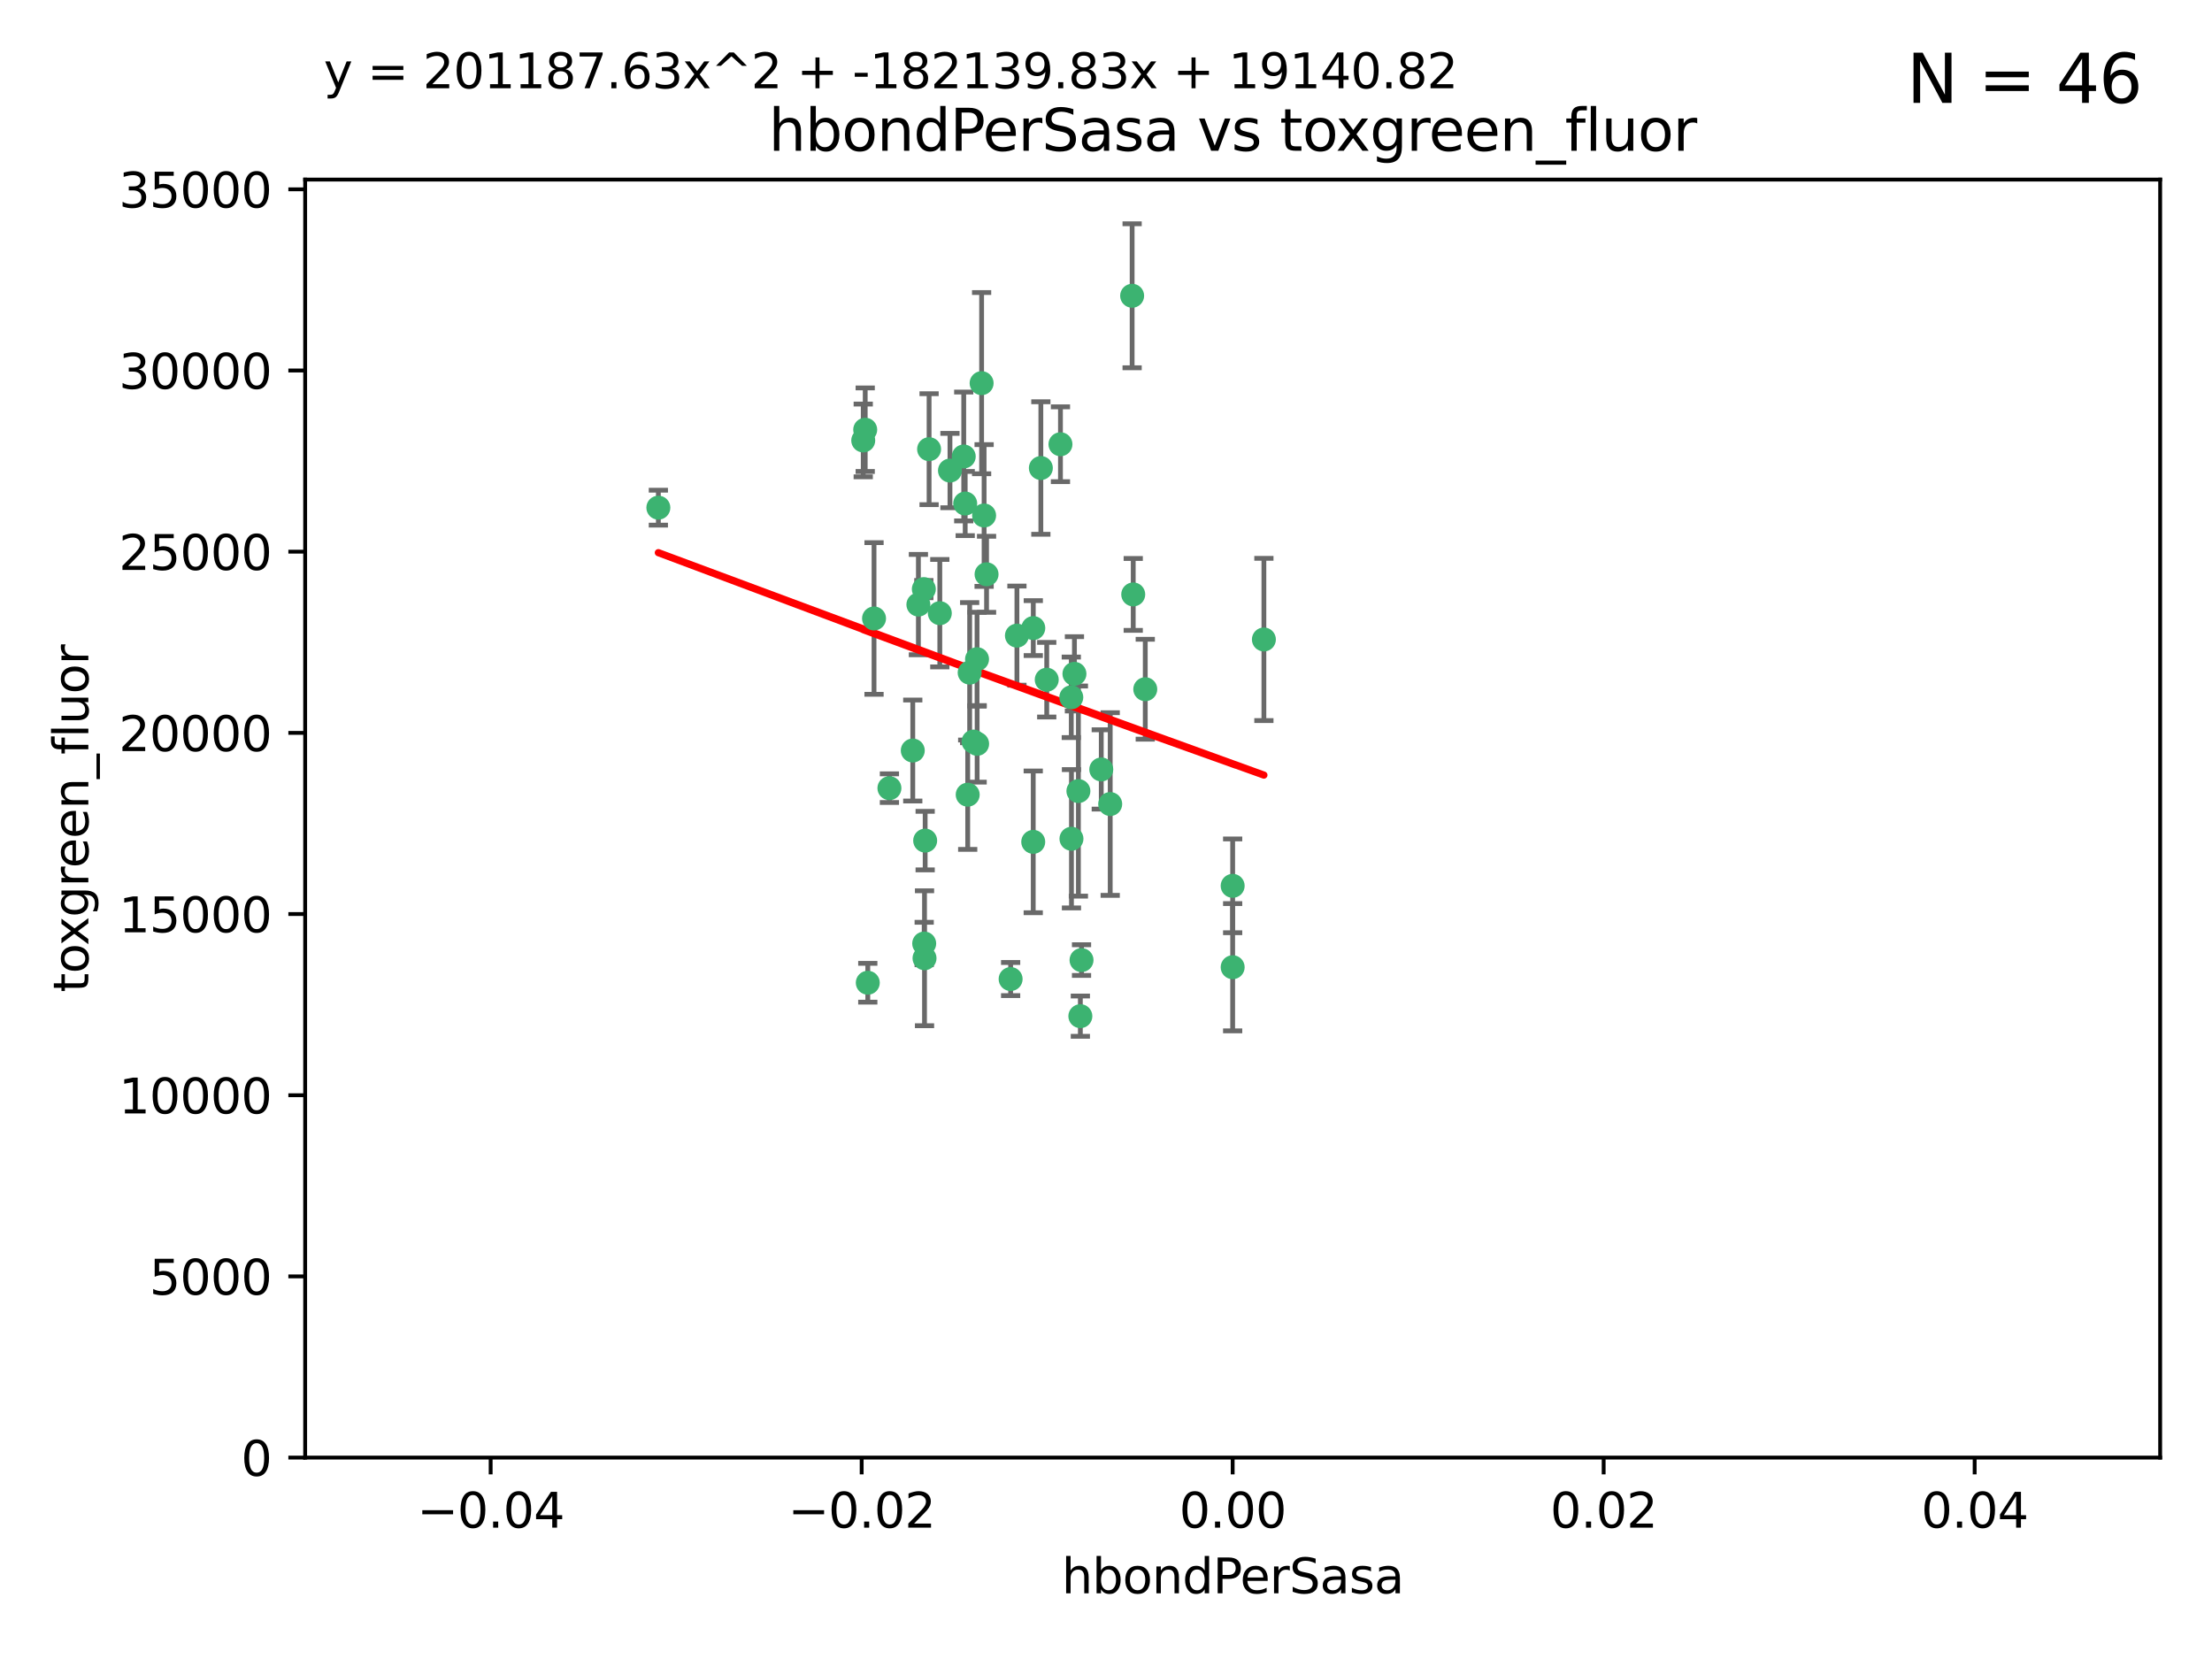 <?xml version="1.0" encoding="utf-8" standalone="no"?>
<!DOCTYPE svg PUBLIC "-//W3C//DTD SVG 1.1//EN"
  "http://www.w3.org/Graphics/SVG/1.1/DTD/svg11.dtd">
<svg xmlns:xlink="http://www.w3.org/1999/xlink" width="460.8pt" height="345.6pt" viewBox="0 0 460.8 345.6" xmlns="http://www.w3.org/2000/svg" version="1.1">
 <defs>
  <style type="text/css">*{stroke-linejoin: round; stroke-linecap: butt}</style>
 </defs>
 <g id="figure_1">
  <g id="patch_1">
   <path d="M 0 345.6 
L 460.8 345.6 
L 460.8 0 
L 0 0 
z
" style="fill: #ffffff"/>
  </g>
  <g id="axes_1">
   <g id="patch_2">
    <path d="M 63.571 303.64 
L 450 303.64 
L 450 37.411 
L 63.571 37.411 
z
" style="fill: #ffffff"/>
   </g>
   <g id="PathCollection_1">
    <defs>
     <path id="ma14e244787" d="M 0 1.118 
C 0.297 1.118 0.581 1 0.791 0.791 
C 1 0.581 1.118 0.297 1.118 0 
C 1.118 -0.297 1 -0.581 0.791 -0.791 
C 0.581 -1 0.297 -1.118 0 -1.118 
C -0.297 -1.118 -0.581 -1 -0.791 -0.791 
C -1 -0.581 -1.118 -0.297 -1.118 0 
C -1.118 0.297 -1 0.581 -0.791 0.791 
C -0.581 1 -0.297 1.118 0 1.118 
z
" style="stroke: #3cb371"/>
    </defs>
    <g clip-path="url(#pc345c5f8af)">
     <use xlink:href="#ma14e244787" x="197.895" y="98.026" style="fill: #3cb371; stroke: #3cb371"/>
     <use xlink:href="#ma14e244787" x="200.763" y="95.094" style="fill: #3cb371; stroke: #3cb371"/>
     <use xlink:href="#ma14e244787" x="180.24" y="89.516" style="fill: #3cb371; stroke: #3cb371"/>
     <use xlink:href="#ma14e244787" x="182.078" y="128.839" style="fill: #3cb371; stroke: #3cb371"/>
     <use xlink:href="#ma14e244787" x="203.536" y="137.321" style="fill: #3cb371; stroke: #3cb371"/>
     <use xlink:href="#ma14e244787" x="179.827" y="91.754" style="fill: #3cb371; stroke: #3cb371"/>
     <use xlink:href="#ma14e244787" x="191.319" y="125.947" style="fill: #3cb371; stroke: #3cb371"/>
     <use xlink:href="#ma14e244787" x="202.808" y="154.483" style="fill: #3cb371; stroke: #3cb371"/>
     <use xlink:href="#ma14e244787" x="205.007" y="107.386" style="fill: #3cb371; stroke: #3cb371"/>
     <use xlink:href="#ma14e244787" x="205.518" y="119.635" style="fill: #3cb371; stroke: #3cb371"/>
     <use xlink:href="#ma14e244787" x="204.488" y="79.819" style="fill: #3cb371; stroke: #3cb371"/>
     <use xlink:href="#ma14e244787" x="192.451" y="122.72" style="fill: #3cb371; stroke: #3cb371"/>
     <use xlink:href="#ma14e244787" x="210.532" y="203.953" style="fill: #3cb371; stroke: #3cb371"/>
     <use xlink:href="#ma14e244787" x="203.554" y="154.954" style="fill: #3cb371; stroke: #3cb371"/>
     <use xlink:href="#ma14e244787" x="201.069" y="104.896" style="fill: #3cb371; stroke: #3cb371"/>
     <use xlink:href="#ma14e244787" x="190.148" y="156.348" style="fill: #3cb371; stroke: #3cb371"/>
     <use xlink:href="#ma14e244787" x="137.148" y="105.756" style="fill: #3cb371; stroke: #3cb371"/>
     <use xlink:href="#ma14e244787" x="216.829" y="97.498" style="fill: #3cb371; stroke: #3cb371"/>
     <use xlink:href="#ma14e244787" x="220.913" y="92.545" style="fill: #3cb371; stroke: #3cb371"/>
     <use xlink:href="#ma14e244787" x="201.591" y="165.548" style="fill: #3cb371; stroke: #3cb371"/>
     <use xlink:href="#ma14e244787" x="225.058" y="211.686" style="fill: #3cb371; stroke: #3cb371"/>
     <use xlink:href="#ma14e244787" x="225.302" y="200.005" style="fill: #3cb371; stroke: #3cb371"/>
     <use xlink:href="#ma14e244787" x="215.253" y="130.84" style="fill: #3cb371; stroke: #3cb371"/>
     <use xlink:href="#ma14e244787" x="192.595" y="199.62" style="fill: #3cb371; stroke: #3cb371"/>
     <use xlink:href="#ma14e244787" x="215.242" y="175.376" style="fill: #3cb371; stroke: #3cb371"/>
     <use xlink:href="#ma14e244787" x="223.825" y="140.37" style="fill: #3cb371; stroke: #3cb371"/>
     <use xlink:href="#ma14e244787" x="193.547" y="93.572" style="fill: #3cb371; stroke: #3cb371"/>
     <use xlink:href="#ma14e244787" x="195.78" y="127.738" style="fill: #3cb371; stroke: #3cb371"/>
     <use xlink:href="#ma14e244787" x="223.169" y="145.262" style="fill: #3cb371; stroke: #3cb371"/>
     <use xlink:href="#ma14e244787" x="201.999" y="140.122" style="fill: #3cb371; stroke: #3cb371"/>
     <use xlink:href="#ma14e244787" x="235.844" y="61.614" style="fill: #3cb371; stroke: #3cb371"/>
     <use xlink:href="#ma14e244787" x="211.844" y="132.411" style="fill: #3cb371; stroke: #3cb371"/>
     <use xlink:href="#ma14e244787" x="180.776" y="204.723" style="fill: #3cb371; stroke: #3cb371"/>
     <use xlink:href="#ma14e244787" x="185.282" y="164.19" style="fill: #3cb371; stroke: #3cb371"/>
     <use xlink:href="#ma14e244787" x="263.292" y="133.213" style="fill: #3cb371; stroke: #3cb371"/>
     <use xlink:href="#ma14e244787" x="229.414" y="160.289" style="fill: #3cb371; stroke: #3cb371"/>
     <use xlink:href="#ma14e244787" x="192.527" y="196.552" style="fill: #3cb371; stroke: #3cb371"/>
     <use xlink:href="#ma14e244787" x="223.205" y="174.728" style="fill: #3cb371; stroke: #3cb371"/>
     <use xlink:href="#ma14e244787" x="218.054" y="141.593" style="fill: #3cb371; stroke: #3cb371"/>
     <use xlink:href="#ma14e244787" x="192.729" y="175.112" style="fill: #3cb371; stroke: #3cb371"/>
     <use xlink:href="#ma14e244787" x="224.65" y="164.794" style="fill: #3cb371; stroke: #3cb371"/>
     <use xlink:href="#ma14e244787" x="238.58" y="143.576" style="fill: #3cb371; stroke: #3cb371"/>
     <use xlink:href="#ma14e244787" x="231.277" y="167.495" style="fill: #3cb371; stroke: #3cb371"/>
     <use xlink:href="#ma14e244787" x="236.073" y="123.828" style="fill: #3cb371; stroke: #3cb371"/>
     <use xlink:href="#ma14e244787" x="256.786" y="201.488" style="fill: #3cb371; stroke: #3cb371"/>
     <use xlink:href="#ma14e244787" x="256.786" y="184.534" style="fill: #3cb371; stroke: #3cb371"/>
    </g>
   </g>
   <g id="matplotlib.axis_1">
    <g id="xtick_1">
     <g id="line2d_1">
      <defs>
       <path id="md5b2ee5060" d="M 0 0 
L 0 3.5 
" style="stroke: #000000; stroke-width: 0.8"/>
      </defs>
      <g>
       <use xlink:href="#md5b2ee5060" x="102.214" y="303.64" style="stroke: #000000; stroke-width: 0.8"/>
      </g>
     </g>
     <g id="text_1">
      <!-- −0.04 -->
      <g transform="translate(86.891 318.238)scale(0.1 -0.1)">
       <defs>
        <path id="DejaVuSans-2212" d="M 678 2272 
L 4684 2272 
L 4684 1741 
L 678 1741 
L 678 2272 
z
" transform="scale(0.016)"/>
        <path id="DejaVuSans-30" d="M 2034 4250 
Q 1547 4250 1301 3770 
Q 1056 3291 1056 2328 
Q 1056 1369 1301 889 
Q 1547 409 2034 409 
Q 2525 409 2770 889 
Q 3016 1369 3016 2328 
Q 3016 3291 2770 3770 
Q 2525 4250 2034 4250 
z
M 2034 4750 
Q 2819 4750 3233 4129 
Q 3647 3509 3647 2328 
Q 3647 1150 3233 529 
Q 2819 -91 2034 -91 
Q 1250 -91 836 529 
Q 422 1150 422 2328 
Q 422 3509 836 4129 
Q 1250 4750 2034 4750 
z
" transform="scale(0.016)"/>
        <path id="DejaVuSans-2e" d="M 684 794 
L 1344 794 
L 1344 0 
L 684 0 
L 684 794 
z
" transform="scale(0.016)"/>
        <path id="DejaVuSans-34" d="M 2419 4116 
L 825 1625 
L 2419 1625 
L 2419 4116 
z
M 2253 4666 
L 3047 4666 
L 3047 1625 
L 3713 1625 
L 3713 1100 
L 3047 1100 
L 3047 0 
L 2419 0 
L 2419 1100 
L 313 1100 
L 313 1709 
L 2253 4666 
z
" transform="scale(0.016)"/>
       </defs>
       <use xlink:href="#DejaVuSans-2212"/>
       <use xlink:href="#DejaVuSans-30" x="83.789"/>
       <use xlink:href="#DejaVuSans-2e" x="147.412"/>
       <use xlink:href="#DejaVuSans-30" x="179.199"/>
       <use xlink:href="#DejaVuSans-34" x="242.822"/>
      </g>
     </g>
    </g>
    <g id="xtick_2">
     <g id="line2d_2">
      <g>
       <use xlink:href="#md5b2ee5060" x="179.5" y="303.64" style="stroke: #000000; stroke-width: 0.8"/>
      </g>
     </g>
     <g id="text_2">
      <!-- −0.02 -->
      <g transform="translate(164.177 318.238)scale(0.1 -0.1)">
       <defs>
        <path id="DejaVuSans-32" d="M 1228 531 
L 3431 531 
L 3431 0 
L 469 0 
L 469 531 
Q 828 903 1448 1529 
Q 2069 2156 2228 2338 
Q 2531 2678 2651 2914 
Q 2772 3150 2772 3378 
Q 2772 3750 2511 3984 
Q 2250 4219 1831 4219 
Q 1534 4219 1204 4116 
Q 875 4013 500 3803 
L 500 4441 
Q 881 4594 1212 4672 
Q 1544 4750 1819 4750 
Q 2544 4750 2975 4387 
Q 3406 4025 3406 3419 
Q 3406 3131 3298 2873 
Q 3191 2616 2906 2266 
Q 2828 2175 2409 1742 
Q 1991 1309 1228 531 
z
" transform="scale(0.016)"/>
       </defs>
       <use xlink:href="#DejaVuSans-2212"/>
       <use xlink:href="#DejaVuSans-30" x="83.789"/>
       <use xlink:href="#DejaVuSans-2e" x="147.412"/>
       <use xlink:href="#DejaVuSans-30" x="179.199"/>
       <use xlink:href="#DejaVuSans-32" x="242.822"/>
      </g>
     </g>
    </g>
    <g id="xtick_3">
     <g id="line2d_3">
      <g>
       <use xlink:href="#md5b2ee5060" x="256.786" y="303.64" style="stroke: #000000; stroke-width: 0.8"/>
      </g>
     </g>
     <g id="text_3">
      <!-- 0.00 -->
      <g transform="translate(245.653 318.238)scale(0.1 -0.1)">
       <use xlink:href="#DejaVuSans-30"/>
       <use xlink:href="#DejaVuSans-2e" x="63.623"/>
       <use xlink:href="#DejaVuSans-30" x="95.41"/>
       <use xlink:href="#DejaVuSans-30" x="159.033"/>
      </g>
     </g>
    </g>
    <g id="xtick_4">
     <g id="line2d_4">
      <g>
       <use xlink:href="#md5b2ee5060" x="334.071" y="303.64" style="stroke: #000000; stroke-width: 0.8"/>
      </g>
     </g>
     <g id="text_4">
      <!-- 0.02 -->
      <g transform="translate(322.939 318.238)scale(0.1 -0.1)">
       <use xlink:href="#DejaVuSans-30"/>
       <use xlink:href="#DejaVuSans-2e" x="63.623"/>
       <use xlink:href="#DejaVuSans-30" x="95.41"/>
       <use xlink:href="#DejaVuSans-32" x="159.033"/>
      </g>
     </g>
    </g>
    <g id="xtick_5">
     <g id="line2d_5">
      <g>
       <use xlink:href="#md5b2ee5060" x="411.357" y="303.64" style="stroke: #000000; stroke-width: 0.8"/>
      </g>
     </g>
     <g id="text_5">
      <!-- 0.04 -->
      <g transform="translate(400.224 318.238)scale(0.1 -0.1)">
       <use xlink:href="#DejaVuSans-30"/>
       <use xlink:href="#DejaVuSans-2e" x="63.623"/>
       <use xlink:href="#DejaVuSans-30" x="95.41"/>
       <use xlink:href="#DejaVuSans-34" x="159.033"/>
      </g>
     </g>
    </g>
    <g id="text_6">
     <!-- hbondPerSasa -->
     <g transform="translate(221.168 331.917)scale(0.1 -0.1)">
      <defs>
       <path id="DejaVuSans-68" d="M 3513 2113 
L 3513 0 
L 2938 0 
L 2938 2094 
Q 2938 2591 2744 2837 
Q 2550 3084 2163 3084 
Q 1697 3084 1428 2787 
Q 1159 2491 1159 1978 
L 1159 0 
L 581 0 
L 581 4863 
L 1159 4863 
L 1159 2956 
Q 1366 3272 1645 3428 
Q 1925 3584 2291 3584 
Q 2894 3584 3203 3211 
Q 3513 2838 3513 2113 
z
" transform="scale(0.016)"/>
       <path id="DejaVuSans-62" d="M 3116 1747 
Q 3116 2381 2855 2742 
Q 2594 3103 2138 3103 
Q 1681 3103 1420 2742 
Q 1159 2381 1159 1747 
Q 1159 1113 1420 752 
Q 1681 391 2138 391 
Q 2594 391 2855 752 
Q 3116 1113 3116 1747 
z
M 1159 2969 
Q 1341 3281 1617 3432 
Q 1894 3584 2278 3584 
Q 2916 3584 3314 3078 
Q 3713 2572 3713 1747 
Q 3713 922 3314 415 
Q 2916 -91 2278 -91 
Q 1894 -91 1617 61 
Q 1341 213 1159 525 
L 1159 0 
L 581 0 
L 581 4863 
L 1159 4863 
L 1159 2969 
z
" transform="scale(0.016)"/>
       <path id="DejaVuSans-6f" d="M 1959 3097 
Q 1497 3097 1228 2736 
Q 959 2375 959 1747 
Q 959 1119 1226 758 
Q 1494 397 1959 397 
Q 2419 397 2687 759 
Q 2956 1122 2956 1747 
Q 2956 2369 2687 2733 
Q 2419 3097 1959 3097 
z
M 1959 3584 
Q 2709 3584 3137 3096 
Q 3566 2609 3566 1747 
Q 3566 888 3137 398 
Q 2709 -91 1959 -91 
Q 1206 -91 779 398 
Q 353 888 353 1747 
Q 353 2609 779 3096 
Q 1206 3584 1959 3584 
z
" transform="scale(0.016)"/>
       <path id="DejaVuSans-6e" d="M 3513 2113 
L 3513 0 
L 2938 0 
L 2938 2094 
Q 2938 2591 2744 2837 
Q 2550 3084 2163 3084 
Q 1697 3084 1428 2787 
Q 1159 2491 1159 1978 
L 1159 0 
L 581 0 
L 581 3500 
L 1159 3500 
L 1159 2956 
Q 1366 3272 1645 3428 
Q 1925 3584 2291 3584 
Q 2894 3584 3203 3211 
Q 3513 2838 3513 2113 
z
" transform="scale(0.016)"/>
       <path id="DejaVuSans-64" d="M 2906 2969 
L 2906 4863 
L 3481 4863 
L 3481 0 
L 2906 0 
L 2906 525 
Q 2725 213 2448 61 
Q 2172 -91 1784 -91 
Q 1150 -91 751 415 
Q 353 922 353 1747 
Q 353 2572 751 3078 
Q 1150 3584 1784 3584 
Q 2172 3584 2448 3432 
Q 2725 3281 2906 2969 
z
M 947 1747 
Q 947 1113 1208 752 
Q 1469 391 1925 391 
Q 2381 391 2643 752 
Q 2906 1113 2906 1747 
Q 2906 2381 2643 2742 
Q 2381 3103 1925 3103 
Q 1469 3103 1208 2742 
Q 947 2381 947 1747 
z
" transform="scale(0.016)"/>
       <path id="DejaVuSans-50" d="M 1259 4147 
L 1259 2394 
L 2053 2394 
Q 2494 2394 2734 2622 
Q 2975 2850 2975 3272 
Q 2975 3691 2734 3919 
Q 2494 4147 2053 4147 
L 1259 4147 
z
M 628 4666 
L 2053 4666 
Q 2838 4666 3239 4311 
Q 3641 3956 3641 3272 
Q 3641 2581 3239 2228 
Q 2838 1875 2053 1875 
L 1259 1875 
L 1259 0 
L 628 0 
L 628 4666 
z
" transform="scale(0.016)"/>
       <path id="DejaVuSans-65" d="M 3597 1894 
L 3597 1613 
L 953 1613 
Q 991 1019 1311 708 
Q 1631 397 2203 397 
Q 2534 397 2845 478 
Q 3156 559 3463 722 
L 3463 178 
Q 3153 47 2828 -22 
Q 2503 -91 2169 -91 
Q 1331 -91 842 396 
Q 353 884 353 1716 
Q 353 2575 817 3079 
Q 1281 3584 2069 3584 
Q 2775 3584 3186 3129 
Q 3597 2675 3597 1894 
z
M 3022 2063 
Q 3016 2534 2758 2815 
Q 2500 3097 2075 3097 
Q 1594 3097 1305 2825 
Q 1016 2553 972 2059 
L 3022 2063 
z
" transform="scale(0.016)"/>
       <path id="DejaVuSans-72" d="M 2631 2963 
Q 2534 3019 2420 3045 
Q 2306 3072 2169 3072 
Q 1681 3072 1420 2755 
Q 1159 2438 1159 1844 
L 1159 0 
L 581 0 
L 581 3500 
L 1159 3500 
L 1159 2956 
Q 1341 3275 1631 3429 
Q 1922 3584 2338 3584 
Q 2397 3584 2469 3576 
Q 2541 3569 2628 3553 
L 2631 2963 
z
" transform="scale(0.016)"/>
       <path id="DejaVuSans-53" d="M 3425 4513 
L 3425 3897 
Q 3066 4069 2747 4153 
Q 2428 4238 2131 4238 
Q 1616 4238 1336 4038 
Q 1056 3838 1056 3469 
Q 1056 3159 1242 3001 
Q 1428 2844 1947 2747 
L 2328 2669 
Q 3034 2534 3370 2195 
Q 3706 1856 3706 1288 
Q 3706 609 3251 259 
Q 2797 -91 1919 -91 
Q 1588 -91 1214 -16 
Q 841 59 441 206 
L 441 856 
Q 825 641 1194 531 
Q 1563 422 1919 422 
Q 2459 422 2753 634 
Q 3047 847 3047 1241 
Q 3047 1584 2836 1778 
Q 2625 1972 2144 2069 
L 1759 2144 
Q 1053 2284 737 2584 
Q 422 2884 422 3419 
Q 422 4038 858 4394 
Q 1294 4750 2059 4750 
Q 2388 4750 2728 4690 
Q 3069 4631 3425 4513 
z
" transform="scale(0.016)"/>
       <path id="DejaVuSans-61" d="M 2194 1759 
Q 1497 1759 1228 1600 
Q 959 1441 959 1056 
Q 959 750 1161 570 
Q 1363 391 1709 391 
Q 2188 391 2477 730 
Q 2766 1069 2766 1631 
L 2766 1759 
L 2194 1759 
z
M 3341 1997 
L 3341 0 
L 2766 0 
L 2766 531 
Q 2569 213 2275 61 
Q 1981 -91 1556 -91 
Q 1019 -91 701 211 
Q 384 513 384 1019 
Q 384 1609 779 1909 
Q 1175 2209 1959 2209 
L 2766 2209 
L 2766 2266 
Q 2766 2663 2505 2880 
Q 2244 3097 1772 3097 
Q 1472 3097 1187 3025 
Q 903 2953 641 2809 
L 641 3341 
Q 956 3463 1253 3523 
Q 1550 3584 1831 3584 
Q 2591 3584 2966 3190 
Q 3341 2797 3341 1997 
z
" transform="scale(0.016)"/>
       <path id="DejaVuSans-73" d="M 2834 3397 
L 2834 2853 
Q 2591 2978 2328 3040 
Q 2066 3103 1784 3103 
Q 1356 3103 1142 2972 
Q 928 2841 928 2578 
Q 928 2378 1081 2264 
Q 1234 2150 1697 2047 
L 1894 2003 
Q 2506 1872 2764 1633 
Q 3022 1394 3022 966 
Q 3022 478 2636 193 
Q 2250 -91 1575 -91 
Q 1294 -91 989 -36 
Q 684 19 347 128 
L 347 722 
Q 666 556 975 473 
Q 1284 391 1588 391 
Q 1994 391 2212 530 
Q 2431 669 2431 922 
Q 2431 1156 2273 1281 
Q 2116 1406 1581 1522 
L 1381 1569 
Q 847 1681 609 1914 
Q 372 2147 372 2553 
Q 372 3047 722 3315 
Q 1072 3584 1716 3584 
Q 2034 3584 2315 3537 
Q 2597 3491 2834 3397 
z
" transform="scale(0.016)"/>
      </defs>
      <use xlink:href="#DejaVuSans-68"/>
      <use xlink:href="#DejaVuSans-62" x="63.379"/>
      <use xlink:href="#DejaVuSans-6f" x="126.855"/>
      <use xlink:href="#DejaVuSans-6e" x="188.037"/>
      <use xlink:href="#DejaVuSans-64" x="251.416"/>
      <use xlink:href="#DejaVuSans-50" x="314.893"/>
      <use xlink:href="#DejaVuSans-65" x="371.57"/>
      <use xlink:href="#DejaVuSans-72" x="433.094"/>
      <use xlink:href="#DejaVuSans-53" x="474.207"/>
      <use xlink:href="#DejaVuSans-61" x="537.684"/>
      <use xlink:href="#DejaVuSans-73" x="598.963"/>
      <use xlink:href="#DejaVuSans-61" x="651.062"/>
     </g>
    </g>
   </g>
   <g id="matplotlib.axis_2">
    <g id="ytick_1">
     <g id="line2d_6">
      <defs>
       <path id="mfa6dd3cc31" d="M 0 0 
L -3.5 0 
" style="stroke: #000000; stroke-width: 0.8"/>
      </defs>
      <g>
       <use xlink:href="#mfa6dd3cc31" x="63.571" y="303.64" style="stroke: #000000; stroke-width: 0.8"/>
      </g>
     </g>
     <g id="text_7">
      <!-- 0 -->
      <g transform="translate(50.209 307.439)scale(0.1 -0.1)">
       <use xlink:href="#DejaVuSans-30"/>
      </g>
     </g>
    </g>
    <g id="ytick_2">
     <g id="line2d_7">
      <g>
       <use xlink:href="#mfa6dd3cc31" x="63.571" y="265.897" style="stroke: #000000; stroke-width: 0.8"/>
      </g>
     </g>
     <g id="text_8">
      <!-- 5000 -->
      <g transform="translate(31.121 269.696)scale(0.1 -0.1)">
       <defs>
        <path id="DejaVuSans-35" d="M 691 4666 
L 3169 4666 
L 3169 4134 
L 1269 4134 
L 1269 2991 
Q 1406 3038 1543 3061 
Q 1681 3084 1819 3084 
Q 2600 3084 3056 2656 
Q 3513 2228 3513 1497 
Q 3513 744 3044 326 
Q 2575 -91 1722 -91 
Q 1428 -91 1123 -41 
Q 819 9 494 109 
L 494 744 
Q 775 591 1075 516 
Q 1375 441 1709 441 
Q 2250 441 2565 725 
Q 2881 1009 2881 1497 
Q 2881 1984 2565 2268 
Q 2250 2553 1709 2553 
Q 1456 2553 1204 2497 
Q 953 2441 691 2322 
L 691 4666 
z
" transform="scale(0.016)"/>
       </defs>
       <use xlink:href="#DejaVuSans-35"/>
       <use xlink:href="#DejaVuSans-30" x="63.623"/>
       <use xlink:href="#DejaVuSans-30" x="127.246"/>
       <use xlink:href="#DejaVuSans-30" x="190.869"/>
      </g>
     </g>
    </g>
    <g id="ytick_3">
     <g id="line2d_8">
      <g>
       <use xlink:href="#mfa6dd3cc31" x="63.571" y="228.154" style="stroke: #000000; stroke-width: 0.8"/>
      </g>
     </g>
     <g id="text_9">
      <!-- 10000 -->
      <g transform="translate(24.759 231.953)scale(0.1 -0.1)">
       <defs>
        <path id="DejaVuSans-31" d="M 794 531 
L 1825 531 
L 1825 4091 
L 703 3866 
L 703 4441 
L 1819 4666 
L 2450 4666 
L 2450 531 
L 3481 531 
L 3481 0 
L 794 0 
L 794 531 
z
" transform="scale(0.016)"/>
       </defs>
       <use xlink:href="#DejaVuSans-31"/>
       <use xlink:href="#DejaVuSans-30" x="63.623"/>
       <use xlink:href="#DejaVuSans-30" x="127.246"/>
       <use xlink:href="#DejaVuSans-30" x="190.869"/>
       <use xlink:href="#DejaVuSans-30" x="254.492"/>
      </g>
     </g>
    </g>
    <g id="ytick_4">
     <g id="line2d_9">
      <g>
       <use xlink:href="#mfa6dd3cc31" x="63.571" y="190.411" style="stroke: #000000; stroke-width: 0.8"/>
      </g>
     </g>
     <g id="text_10">
      <!-- 15000 -->
      <g transform="translate(24.759 194.21)scale(0.1 -0.1)">
       <use xlink:href="#DejaVuSans-31"/>
       <use xlink:href="#DejaVuSans-35" x="63.623"/>
       <use xlink:href="#DejaVuSans-30" x="127.246"/>
       <use xlink:href="#DejaVuSans-30" x="190.869"/>
       <use xlink:href="#DejaVuSans-30" x="254.492"/>
      </g>
     </g>
    </g>
    <g id="ytick_5">
     <g id="line2d_10">
      <g>
       <use xlink:href="#mfa6dd3cc31" x="63.571" y="152.668" style="stroke: #000000; stroke-width: 0.8"/>
      </g>
     </g>
     <g id="text_11">
      <!-- 20000 -->
      <g transform="translate(24.759 156.467)scale(0.1 -0.1)">
       <use xlink:href="#DejaVuSans-32"/>
       <use xlink:href="#DejaVuSans-30" x="63.623"/>
       <use xlink:href="#DejaVuSans-30" x="127.246"/>
       <use xlink:href="#DejaVuSans-30" x="190.869"/>
       <use xlink:href="#DejaVuSans-30" x="254.492"/>
      </g>
     </g>
    </g>
    <g id="ytick_6">
     <g id="line2d_11">
      <g>
       <use xlink:href="#mfa6dd3cc31" x="63.571" y="114.925" style="stroke: #000000; stroke-width: 0.8"/>
      </g>
     </g>
     <g id="text_12">
      <!-- 25000 -->
      <g transform="translate(24.759 118.724)scale(0.1 -0.1)">
       <use xlink:href="#DejaVuSans-32"/>
       <use xlink:href="#DejaVuSans-35" x="63.623"/>
       <use xlink:href="#DejaVuSans-30" x="127.246"/>
       <use xlink:href="#DejaVuSans-30" x="190.869"/>
       <use xlink:href="#DejaVuSans-30" x="254.492"/>
      </g>
     </g>
    </g>
    <g id="ytick_7">
     <g id="line2d_12">
      <g>
       <use xlink:href="#mfa6dd3cc31" x="63.571" y="77.181" style="stroke: #000000; stroke-width: 0.8"/>
      </g>
     </g>
     <g id="text_13">
      <!-- 30000 -->
      <g transform="translate(24.759 80.981)scale(0.1 -0.1)">
       <defs>
        <path id="DejaVuSans-33" d="M 2597 2516 
Q 3050 2419 3304 2112 
Q 3559 1806 3559 1356 
Q 3559 666 3084 287 
Q 2609 -91 1734 -91 
Q 1441 -91 1130 -33 
Q 819 25 488 141 
L 488 750 
Q 750 597 1062 519 
Q 1375 441 1716 441 
Q 2309 441 2620 675 
Q 2931 909 2931 1356 
Q 2931 1769 2642 2001 
Q 2353 2234 1838 2234 
L 1294 2234 
L 1294 2753 
L 1863 2753 
Q 2328 2753 2575 2939 
Q 2822 3125 2822 3475 
Q 2822 3834 2567 4026 
Q 2313 4219 1838 4219 
Q 1578 4219 1281 4162 
Q 984 4106 628 3988 
L 628 4550 
Q 988 4650 1302 4700 
Q 1616 4750 1894 4750 
Q 2613 4750 3031 4423 
Q 3450 4097 3450 3541 
Q 3450 3153 3228 2886 
Q 3006 2619 2597 2516 
z
" transform="scale(0.016)"/>
       </defs>
       <use xlink:href="#DejaVuSans-33"/>
       <use xlink:href="#DejaVuSans-30" x="63.623"/>
       <use xlink:href="#DejaVuSans-30" x="127.246"/>
       <use xlink:href="#DejaVuSans-30" x="190.869"/>
       <use xlink:href="#DejaVuSans-30" x="254.492"/>
      </g>
     </g>
    </g>
    <g id="ytick_8">
     <g id="line2d_13">
      <g>
       <use xlink:href="#mfa6dd3cc31" x="63.571" y="39.438" style="stroke: #000000; stroke-width: 0.8"/>
      </g>
     </g>
     <g id="text_14">
      <!-- 35000 -->
      <g transform="translate(24.759 43.238)scale(0.1 -0.1)">
       <use xlink:href="#DejaVuSans-33"/>
       <use xlink:href="#DejaVuSans-35" x="63.623"/>
       <use xlink:href="#DejaVuSans-30" x="127.246"/>
       <use xlink:href="#DejaVuSans-30" x="190.869"/>
       <use xlink:href="#DejaVuSans-30" x="254.492"/>
      </g>
     </g>
    </g>
    <g id="text_15">
     <!-- toxgreen_fluor -->
     <g transform="translate(18.401 206.72)rotate(-90)scale(0.1 -0.1)">
      <defs>
       <path id="DejaVuSans-74" d="M 1172 4494 
L 1172 3500 
L 2356 3500 
L 2356 3053 
L 1172 3053 
L 1172 1153 
Q 1172 725 1289 603 
Q 1406 481 1766 481 
L 2356 481 
L 2356 0 
L 1766 0 
Q 1100 0 847 248 
Q 594 497 594 1153 
L 594 3053 
L 172 3053 
L 172 3500 
L 594 3500 
L 594 4494 
L 1172 4494 
z
" transform="scale(0.016)"/>
       <path id="DejaVuSans-78" d="M 3513 3500 
L 2247 1797 
L 3578 0 
L 2900 0 
L 1881 1375 
L 863 0 
L 184 0 
L 1544 1831 
L 300 3500 
L 978 3500 
L 1906 2253 
L 2834 3500 
L 3513 3500 
z
" transform="scale(0.016)"/>
       <path id="DejaVuSans-67" d="M 2906 1791 
Q 2906 2416 2648 2759 
Q 2391 3103 1925 3103 
Q 1463 3103 1205 2759 
Q 947 2416 947 1791 
Q 947 1169 1205 825 
Q 1463 481 1925 481 
Q 2391 481 2648 825 
Q 2906 1169 2906 1791 
z
M 3481 434 
Q 3481 -459 3084 -895 
Q 2688 -1331 1869 -1331 
Q 1566 -1331 1297 -1286 
Q 1028 -1241 775 -1147 
L 775 -588 
Q 1028 -725 1275 -790 
Q 1522 -856 1778 -856 
Q 2344 -856 2625 -561 
Q 2906 -266 2906 331 
L 2906 616 
Q 2728 306 2450 153 
Q 2172 0 1784 0 
Q 1141 0 747 490 
Q 353 981 353 1791 
Q 353 2603 747 3093 
Q 1141 3584 1784 3584 
Q 2172 3584 2450 3431 
Q 2728 3278 2906 2969 
L 2906 3500 
L 3481 3500 
L 3481 434 
z
" transform="scale(0.016)"/>
       <path id="DejaVuSans-5f" d="M 3263 -1063 
L 3263 -1509 
L -63 -1509 
L -63 -1063 
L 3263 -1063 
z
" transform="scale(0.016)"/>
       <path id="DejaVuSans-66" d="M 2375 4863 
L 2375 4384 
L 1825 4384 
Q 1516 4384 1395 4259 
Q 1275 4134 1275 3809 
L 1275 3500 
L 2222 3500 
L 2222 3053 
L 1275 3053 
L 1275 0 
L 697 0 
L 697 3053 
L 147 3053 
L 147 3500 
L 697 3500 
L 697 3744 
Q 697 4328 969 4595 
Q 1241 4863 1831 4863 
L 2375 4863 
z
" transform="scale(0.016)"/>
       <path id="DejaVuSans-6c" d="M 603 4863 
L 1178 4863 
L 1178 0 
L 603 0 
L 603 4863 
z
" transform="scale(0.016)"/>
       <path id="DejaVuSans-75" d="M 544 1381 
L 544 3500 
L 1119 3500 
L 1119 1403 
Q 1119 906 1312 657 
Q 1506 409 1894 409 
Q 2359 409 2629 706 
Q 2900 1003 2900 1516 
L 2900 3500 
L 3475 3500 
L 3475 0 
L 2900 0 
L 2900 538 
Q 2691 219 2414 64 
Q 2138 -91 1772 -91 
Q 1169 -91 856 284 
Q 544 659 544 1381 
z
M 1991 3584 
L 1991 3584 
z
" transform="scale(0.016)"/>
      </defs>
      <use xlink:href="#DejaVuSans-74"/>
      <use xlink:href="#DejaVuSans-6f" x="39.209"/>
      <use xlink:href="#DejaVuSans-78" x="97.266"/>
      <use xlink:href="#DejaVuSans-67" x="156.445"/>
      <use xlink:href="#DejaVuSans-72" x="219.922"/>
      <use xlink:href="#DejaVuSans-65" x="258.785"/>
      <use xlink:href="#DejaVuSans-65" x="320.309"/>
      <use xlink:href="#DejaVuSans-6e" x="381.832"/>
      <use xlink:href="#DejaVuSans-5f" x="445.211"/>
      <use xlink:href="#DejaVuSans-66" x="495.211"/>
      <use xlink:href="#DejaVuSans-6c" x="530.416"/>
      <use xlink:href="#DejaVuSans-75" x="558.199"/>
      <use xlink:href="#DejaVuSans-6f" x="621.578"/>
      <use xlink:href="#DejaVuSans-72" x="682.76"/>
     </g>
    </g>
   </g>
   <g id="LineCollection_1">
    <path d="M 197.895 105.772 
L 197.895 90.281 
" clip-path="url(#pc345c5f8af)" style="fill: none; stroke: #696969"/>
    <path d="M 200.763 108.514 
L 200.763 81.675 
" clip-path="url(#pc345c5f8af)" style="fill: none; stroke: #696969"/>
    <path d="M 180.24 98.217 
L 180.24 80.815 
" clip-path="url(#pc345c5f8af)" style="fill: none; stroke: #696969"/>
    <path d="M 182.078 144.637 
L 182.078 113.041 
" clip-path="url(#pc345c5f8af)" style="fill: none; stroke: #696969"/>
    <path d="M 203.536 147.102 
L 203.536 127.541 
" clip-path="url(#pc345c5f8af)" style="fill: none; stroke: #696969"/>
    <path d="M 179.827 99.334 
L 179.827 84.174 
" clip-path="url(#pc345c5f8af)" style="fill: none; stroke: #696969"/>
    <path d="M 191.319 136.397 
L 191.319 115.497 
" clip-path="url(#pc345c5f8af)" style="fill: none; stroke: #696969"/>
    <path d="M 202.808 155.048 
L 202.808 153.918 
" clip-path="url(#pc345c5f8af)" style="fill: none; stroke: #696969"/>
    <path d="M 205.007 122.155 
L 205.007 92.617 
" clip-path="url(#pc345c5f8af)" style="fill: none; stroke: #696969"/>
    <path d="M 205.518 127.554 
L 205.518 111.717 
" clip-path="url(#pc345c5f8af)" style="fill: none; stroke: #696969"/>
    <path d="M 204.488 98.693 
L 204.488 60.945 
" clip-path="url(#pc345c5f8af)" style="fill: none; stroke: #696969"/>
    <path d="M 192.451 124.514 
L 192.451 120.926 
" clip-path="url(#pc345c5f8af)" style="fill: none; stroke: #696969"/>
    <path d="M 210.532 207.405 
L 210.532 200.501 
" clip-path="url(#pc345c5f8af)" style="fill: none; stroke: #696969"/>
    <path d="M 203.554 162.929 
L 203.554 146.979 
" clip-path="url(#pc345c5f8af)" style="fill: none; stroke: #696969"/>
    <path d="M 201.069 111.578 
L 201.069 98.214 
" clip-path="url(#pc345c5f8af)" style="fill: none; stroke: #696969"/>
    <path d="M 190.148 166.868 
L 190.148 145.829 
" clip-path="url(#pc345c5f8af)" style="fill: none; stroke: #696969"/>
    <path d="M 137.148 109.392 
L 137.148 102.12 
" clip-path="url(#pc345c5f8af)" style="fill: none; stroke: #696969"/>
    <path d="M 216.829 111.302 
L 216.829 83.693 
" clip-path="url(#pc345c5f8af)" style="fill: none; stroke: #696969"/>
    <path d="M 220.913 100.341 
L 220.913 84.749 
" clip-path="url(#pc345c5f8af)" style="fill: none; stroke: #696969"/>
    <path d="M 201.591 176.939 
L 201.591 154.157 
" clip-path="url(#pc345c5f8af)" style="fill: none; stroke: #696969"/>
    <path d="M 225.058 215.883 
L 225.058 207.488 
" clip-path="url(#pc345c5f8af)" style="fill: none; stroke: #696969"/>
    <path d="M 225.302 203.204 
L 225.302 196.806 
" clip-path="url(#pc345c5f8af)" style="fill: none; stroke: #696969"/>
    <path d="M 215.253 136.561 
L 215.253 125.12 
" clip-path="url(#pc345c5f8af)" style="fill: none; stroke: #696969"/>
    <path d="M 192.595 213.675 
L 192.595 185.565 
" clip-path="url(#pc345c5f8af)" style="fill: none; stroke: #696969"/>
    <path d="M 215.242 190.142 
L 215.242 160.609 
" clip-path="url(#pc345c5f8af)" style="fill: none; stroke: #696969"/>
    <path d="M 223.825 148.106 
L 223.825 132.634 
" clip-path="url(#pc345c5f8af)" style="fill: none; stroke: #696969"/>
    <path d="M 193.547 105.129 
L 193.547 82.016 
" clip-path="url(#pc345c5f8af)" style="fill: none; stroke: #696969"/>
    <path d="M 195.78 138.926 
L 195.78 116.549 
" clip-path="url(#pc345c5f8af)" style="fill: none; stroke: #696969"/>
    <path d="M 223.169 153.647 
L 223.169 136.877 
" clip-path="url(#pc345c5f8af)" style="fill: none; stroke: #696969"/>
    <path d="M 201.999 154.719 
L 201.999 125.526 
" clip-path="url(#pc345c5f8af)" style="fill: none; stroke: #696969"/>
    <path d="M 235.844 76.614 
L 235.844 46.614 
" clip-path="url(#pc345c5f8af)" style="fill: none; stroke: #696969"/>
    <path d="M 211.844 142.738 
L 211.844 122.084 
" clip-path="url(#pc345c5f8af)" style="fill: none; stroke: #696969"/>
    <path d="M 180.776 208.763 
L 180.776 200.682 
" clip-path="url(#pc345c5f8af)" style="fill: none; stroke: #696969"/>
    <path d="M 185.282 167.175 
L 185.282 161.206 
" clip-path="url(#pc345c5f8af)" style="fill: none; stroke: #696969"/>
    <path d="M 263.292 150.11 
L 263.292 116.316 
" clip-path="url(#pc345c5f8af)" style="fill: none; stroke: #696969"/>
    <path d="M 229.414 168.551 
L 229.414 152.026 
" clip-path="url(#pc345c5f8af)" style="fill: none; stroke: #696969"/>
    <path d="M 192.527 200.974 
L 192.527 192.13 
" clip-path="url(#pc345c5f8af)" style="fill: none; stroke: #696969"/>
    <path d="M 223.205 189.135 
L 223.205 160.322 
" clip-path="url(#pc345c5f8af)" style="fill: none; stroke: #696969"/>
    <path d="M 218.054 149.363 
L 218.054 133.823 
" clip-path="url(#pc345c5f8af)" style="fill: none; stroke: #696969"/>
    <path d="M 192.729 181.212 
L 192.729 169.013 
" clip-path="url(#pc345c5f8af)" style="fill: none; stroke: #696969"/>
    <path d="M 224.65 186.68 
L 224.65 142.908 
" clip-path="url(#pc345c5f8af)" style="fill: none; stroke: #696969"/>
    <path d="M 238.58 153.98 
L 238.58 133.171 
" clip-path="url(#pc345c5f8af)" style="fill: none; stroke: #696969"/>
    <path d="M 231.277 186.519 
L 231.277 148.47 
" clip-path="url(#pc345c5f8af)" style="fill: none; stroke: #696969"/>
    <path d="M 236.073 131.314 
L 236.073 116.343 
" clip-path="url(#pc345c5f8af)" style="fill: none; stroke: #696969"/>
    <path d="M 256.786 214.744 
L 256.786 188.233 
" clip-path="url(#pc345c5f8af)" style="fill: none; stroke: #696969"/>
    <path d="M 256.786 194.3 
L 256.786 174.769 
" clip-path="url(#pc345c5f8af)" style="fill: none; stroke: #696969"/>
   </g>
   <g id="line2d_14">
    <defs>
     <path id="m4112cbf7e6" d="M 2 0 
L -2 -0 
" style="stroke: #696969"/>
    </defs>
    <g clip-path="url(#pc345c5f8af)">
     <use xlink:href="#m4112cbf7e6" x="197.895" y="105.772" style="fill: #696969; stroke: #696969"/>
     <use xlink:href="#m4112cbf7e6" x="200.763" y="108.514" style="fill: #696969; stroke: #696969"/>
     <use xlink:href="#m4112cbf7e6" x="180.24" y="98.217" style="fill: #696969; stroke: #696969"/>
     <use xlink:href="#m4112cbf7e6" x="182.078" y="144.637" style="fill: #696969; stroke: #696969"/>
     <use xlink:href="#m4112cbf7e6" x="203.536" y="147.102" style="fill: #696969; stroke: #696969"/>
     <use xlink:href="#m4112cbf7e6" x="179.827" y="99.334" style="fill: #696969; stroke: #696969"/>
     <use xlink:href="#m4112cbf7e6" x="191.319" y="136.397" style="fill: #696969; stroke: #696969"/>
     <use xlink:href="#m4112cbf7e6" x="202.808" y="155.048" style="fill: #696969; stroke: #696969"/>
     <use xlink:href="#m4112cbf7e6" x="205.007" y="122.155" style="fill: #696969; stroke: #696969"/>
     <use xlink:href="#m4112cbf7e6" x="205.518" y="127.554" style="fill: #696969; stroke: #696969"/>
     <use xlink:href="#m4112cbf7e6" x="204.488" y="98.693" style="fill: #696969; stroke: #696969"/>
     <use xlink:href="#m4112cbf7e6" x="192.451" y="124.514" style="fill: #696969; stroke: #696969"/>
     <use xlink:href="#m4112cbf7e6" x="210.532" y="207.405" style="fill: #696969; stroke: #696969"/>
     <use xlink:href="#m4112cbf7e6" x="203.554" y="162.929" style="fill: #696969; stroke: #696969"/>
     <use xlink:href="#m4112cbf7e6" x="201.069" y="111.578" style="fill: #696969; stroke: #696969"/>
     <use xlink:href="#m4112cbf7e6" x="190.148" y="166.868" style="fill: #696969; stroke: #696969"/>
     <use xlink:href="#m4112cbf7e6" x="137.148" y="109.392" style="fill: #696969; stroke: #696969"/>
     <use xlink:href="#m4112cbf7e6" x="216.829" y="111.302" style="fill: #696969; stroke: #696969"/>
     <use xlink:href="#m4112cbf7e6" x="220.913" y="100.341" style="fill: #696969; stroke: #696969"/>
     <use xlink:href="#m4112cbf7e6" x="201.591" y="176.939" style="fill: #696969; stroke: #696969"/>
     <use xlink:href="#m4112cbf7e6" x="225.058" y="215.883" style="fill: #696969; stroke: #696969"/>
     <use xlink:href="#m4112cbf7e6" x="225.302" y="203.204" style="fill: #696969; stroke: #696969"/>
     <use xlink:href="#m4112cbf7e6" x="215.253" y="136.561" style="fill: #696969; stroke: #696969"/>
     <use xlink:href="#m4112cbf7e6" x="192.595" y="213.675" style="fill: #696969; stroke: #696969"/>
     <use xlink:href="#m4112cbf7e6" x="215.242" y="190.142" style="fill: #696969; stroke: #696969"/>
     <use xlink:href="#m4112cbf7e6" x="223.825" y="148.106" style="fill: #696969; stroke: #696969"/>
     <use xlink:href="#m4112cbf7e6" x="193.547" y="105.129" style="fill: #696969; stroke: #696969"/>
     <use xlink:href="#m4112cbf7e6" x="195.78" y="138.926" style="fill: #696969; stroke: #696969"/>
     <use xlink:href="#m4112cbf7e6" x="223.169" y="153.647" style="fill: #696969; stroke: #696969"/>
     <use xlink:href="#m4112cbf7e6" x="201.999" y="154.719" style="fill: #696969; stroke: #696969"/>
     <use xlink:href="#m4112cbf7e6" x="235.844" y="76.614" style="fill: #696969; stroke: #696969"/>
     <use xlink:href="#m4112cbf7e6" x="211.844" y="142.738" style="fill: #696969; stroke: #696969"/>
     <use xlink:href="#m4112cbf7e6" x="180.776" y="208.763" style="fill: #696969; stroke: #696969"/>
     <use xlink:href="#m4112cbf7e6" x="185.282" y="167.175" style="fill: #696969; stroke: #696969"/>
     <use xlink:href="#m4112cbf7e6" x="263.292" y="150.11" style="fill: #696969; stroke: #696969"/>
     <use xlink:href="#m4112cbf7e6" x="229.414" y="168.551" style="fill: #696969; stroke: #696969"/>
     <use xlink:href="#m4112cbf7e6" x="192.527" y="200.974" style="fill: #696969; stroke: #696969"/>
     <use xlink:href="#m4112cbf7e6" x="223.205" y="189.135" style="fill: #696969; stroke: #696969"/>
     <use xlink:href="#m4112cbf7e6" x="218.054" y="149.363" style="fill: #696969; stroke: #696969"/>
     <use xlink:href="#m4112cbf7e6" x="192.729" y="181.212" style="fill: #696969; stroke: #696969"/>
     <use xlink:href="#m4112cbf7e6" x="224.65" y="186.68" style="fill: #696969; stroke: #696969"/>
     <use xlink:href="#m4112cbf7e6" x="238.58" y="153.98" style="fill: #696969; stroke: #696969"/>
     <use xlink:href="#m4112cbf7e6" x="231.277" y="186.519" style="fill: #696969; stroke: #696969"/>
     <use xlink:href="#m4112cbf7e6" x="236.073" y="131.314" style="fill: #696969; stroke: #696969"/>
     <use xlink:href="#m4112cbf7e6" x="256.786" y="214.744" style="fill: #696969; stroke: #696969"/>
     <use xlink:href="#m4112cbf7e6" x="256.786" y="194.3" style="fill: #696969; stroke: #696969"/>
    </g>
   </g>
   <g id="line2d_15">
    <g clip-path="url(#pc345c5f8af)">
     <use xlink:href="#m4112cbf7e6" x="197.895" y="90.281" style="fill: #696969; stroke: #696969"/>
     <use xlink:href="#m4112cbf7e6" x="200.763" y="81.675" style="fill: #696969; stroke: #696969"/>
     <use xlink:href="#m4112cbf7e6" x="180.24" y="80.815" style="fill: #696969; stroke: #696969"/>
     <use xlink:href="#m4112cbf7e6" x="182.078" y="113.041" style="fill: #696969; stroke: #696969"/>
     <use xlink:href="#m4112cbf7e6" x="203.536" y="127.541" style="fill: #696969; stroke: #696969"/>
     <use xlink:href="#m4112cbf7e6" x="179.827" y="84.174" style="fill: #696969; stroke: #696969"/>
     <use xlink:href="#m4112cbf7e6" x="191.319" y="115.497" style="fill: #696969; stroke: #696969"/>
     <use xlink:href="#m4112cbf7e6" x="202.808" y="153.918" style="fill: #696969; stroke: #696969"/>
     <use xlink:href="#m4112cbf7e6" x="205.007" y="92.617" style="fill: #696969; stroke: #696969"/>
     <use xlink:href="#m4112cbf7e6" x="205.518" y="111.717" style="fill: #696969; stroke: #696969"/>
     <use xlink:href="#m4112cbf7e6" x="204.488" y="60.945" style="fill: #696969; stroke: #696969"/>
     <use xlink:href="#m4112cbf7e6" x="192.451" y="120.926" style="fill: #696969; stroke: #696969"/>
     <use xlink:href="#m4112cbf7e6" x="210.532" y="200.501" style="fill: #696969; stroke: #696969"/>
     <use xlink:href="#m4112cbf7e6" x="203.554" y="146.979" style="fill: #696969; stroke: #696969"/>
     <use xlink:href="#m4112cbf7e6" x="201.069" y="98.214" style="fill: #696969; stroke: #696969"/>
     <use xlink:href="#m4112cbf7e6" x="190.148" y="145.829" style="fill: #696969; stroke: #696969"/>
     <use xlink:href="#m4112cbf7e6" x="137.148" y="102.12" style="fill: #696969; stroke: #696969"/>
     <use xlink:href="#m4112cbf7e6" x="216.829" y="83.693" style="fill: #696969; stroke: #696969"/>
     <use xlink:href="#m4112cbf7e6" x="220.913" y="84.749" style="fill: #696969; stroke: #696969"/>
     <use xlink:href="#m4112cbf7e6" x="201.591" y="154.157" style="fill: #696969; stroke: #696969"/>
     <use xlink:href="#m4112cbf7e6" x="225.058" y="207.488" style="fill: #696969; stroke: #696969"/>
     <use xlink:href="#m4112cbf7e6" x="225.302" y="196.806" style="fill: #696969; stroke: #696969"/>
     <use xlink:href="#m4112cbf7e6" x="215.253" y="125.12" style="fill: #696969; stroke: #696969"/>
     <use xlink:href="#m4112cbf7e6" x="192.595" y="185.565" style="fill: #696969; stroke: #696969"/>
     <use xlink:href="#m4112cbf7e6" x="215.242" y="160.609" style="fill: #696969; stroke: #696969"/>
     <use xlink:href="#m4112cbf7e6" x="223.825" y="132.634" style="fill: #696969; stroke: #696969"/>
     <use xlink:href="#m4112cbf7e6" x="193.547" y="82.016" style="fill: #696969; stroke: #696969"/>
     <use xlink:href="#m4112cbf7e6" x="195.78" y="116.549" style="fill: #696969; stroke: #696969"/>
     <use xlink:href="#m4112cbf7e6" x="223.169" y="136.877" style="fill: #696969; stroke: #696969"/>
     <use xlink:href="#m4112cbf7e6" x="201.999" y="125.526" style="fill: #696969; stroke: #696969"/>
     <use xlink:href="#m4112cbf7e6" x="235.844" y="46.614" style="fill: #696969; stroke: #696969"/>
     <use xlink:href="#m4112cbf7e6" x="211.844" y="122.084" style="fill: #696969; stroke: #696969"/>
     <use xlink:href="#m4112cbf7e6" x="180.776" y="200.682" style="fill: #696969; stroke: #696969"/>
     <use xlink:href="#m4112cbf7e6" x="185.282" y="161.206" style="fill: #696969; stroke: #696969"/>
     <use xlink:href="#m4112cbf7e6" x="263.292" y="116.316" style="fill: #696969; stroke: #696969"/>
     <use xlink:href="#m4112cbf7e6" x="229.414" y="152.026" style="fill: #696969; stroke: #696969"/>
     <use xlink:href="#m4112cbf7e6" x="192.527" y="192.13" style="fill: #696969; stroke: #696969"/>
     <use xlink:href="#m4112cbf7e6" x="223.205" y="160.322" style="fill: #696969; stroke: #696969"/>
     <use xlink:href="#m4112cbf7e6" x="218.054" y="133.823" style="fill: #696969; stroke: #696969"/>
     <use xlink:href="#m4112cbf7e6" x="192.729" y="169.013" style="fill: #696969; stroke: #696969"/>
     <use xlink:href="#m4112cbf7e6" x="224.65" y="142.908" style="fill: #696969; stroke: #696969"/>
     <use xlink:href="#m4112cbf7e6" x="238.58" y="133.171" style="fill: #696969; stroke: #696969"/>
     <use xlink:href="#m4112cbf7e6" x="231.277" y="148.47" style="fill: #696969; stroke: #696969"/>
     <use xlink:href="#m4112cbf7e6" x="236.073" y="116.343" style="fill: #696969; stroke: #696969"/>
     <use xlink:href="#m4112cbf7e6" x="256.786" y="188.233" style="fill: #696969; stroke: #696969"/>
     <use xlink:href="#m4112cbf7e6" x="256.786" y="174.769" style="fill: #696969; stroke: #696969"/>
    </g>
   </g>
   <g id="line2d_16">
    <path d="M 197.895 137.847 
L 200.763 138.901 
L 180.24 131.323 
L 182.078 132.005 
L 203.536 139.919 
L 179.827 131.169 
L 191.319 135.424 
L 202.808 139.652 
L 205.007 140.458 
L 205.518 140.645 
L 204.488 140.268 
L 192.451 135.842 
L 210.532 142.479 
L 203.554 139.926 
L 201.069 139.014 
L 190.148 134.992 
L 137.148 115.131 
L 216.829 144.774 
L 220.913 146.259 
L 201.591 139.205 
L 225.058 147.762 
L 225.302 147.85 
L 215.253 144.2 
L 192.595 135.895 
L 215.242 144.197 
L 223.825 147.315 
L 193.547 136.246 
L 195.78 137.069 
L 223.169 147.077 
L 201.999 139.355 
L 235.844 151.658 
L 211.844 142.958 
L 180.776 131.522 
L 185.282 133.192 
L 263.292 161.464 
L 229.414 149.338 
L 192.527 135.87 
L 223.205 147.091 
L 218.054 145.22 
L 192.729 135.945 
L 224.65 147.614 
L 238.58 152.642 
L 231.277 150.011 
L 236.073 151.74 
L 256.786 159.153 
L 256.786 159.153 
" clip-path="url(#pc345c5f8af)" style="fill: none; stroke: #ff0000; stroke-width: 1.5; stroke-linecap: square"/>
   </g>
   <g id="line2d_17">
    <defs>
     <path id="m78ad53b15e" d="M 0 2 
C 0.53 2 1.039 1.789 1.414 1.414 
C 1.789 1.039 2 0.53 2 0 
C 2 -0.53 1.789 -1.039 1.414 -1.414 
C 1.039 -1.789 0.53 -2 0 -2 
C -0.53 -2 -1.039 -1.789 -1.414 -1.414 
C -1.789 -1.039 -2 -0.53 -2 0 
C -2 0.53 -1.789 1.039 -1.414 1.414 
C -1.039 1.789 -0.53 2 0 2 
z
" style="stroke: #3cb371"/>
    </defs>
    <g clip-path="url(#pc345c5f8af)">
     <use xlink:href="#m78ad53b15e" x="197.895" y="98.026" style="fill: #3cb371; stroke: #3cb371"/>
     <use xlink:href="#m78ad53b15e" x="200.763" y="95.094" style="fill: #3cb371; stroke: #3cb371"/>
     <use xlink:href="#m78ad53b15e" x="180.24" y="89.516" style="fill: #3cb371; stroke: #3cb371"/>
     <use xlink:href="#m78ad53b15e" x="182.078" y="128.839" style="fill: #3cb371; stroke: #3cb371"/>
     <use xlink:href="#m78ad53b15e" x="203.536" y="137.321" style="fill: #3cb371; stroke: #3cb371"/>
     <use xlink:href="#m78ad53b15e" x="179.827" y="91.754" style="fill: #3cb371; stroke: #3cb371"/>
     <use xlink:href="#m78ad53b15e" x="191.319" y="125.947" style="fill: #3cb371; stroke: #3cb371"/>
     <use xlink:href="#m78ad53b15e" x="202.808" y="154.483" style="fill: #3cb371; stroke: #3cb371"/>
     <use xlink:href="#m78ad53b15e" x="205.007" y="107.386" style="fill: #3cb371; stroke: #3cb371"/>
     <use xlink:href="#m78ad53b15e" x="205.518" y="119.635" style="fill: #3cb371; stroke: #3cb371"/>
     <use xlink:href="#m78ad53b15e" x="204.488" y="79.819" style="fill: #3cb371; stroke: #3cb371"/>
     <use xlink:href="#m78ad53b15e" x="192.451" y="122.72" style="fill: #3cb371; stroke: #3cb371"/>
     <use xlink:href="#m78ad53b15e" x="210.532" y="203.953" style="fill: #3cb371; stroke: #3cb371"/>
     <use xlink:href="#m78ad53b15e" x="203.554" y="154.954" style="fill: #3cb371; stroke: #3cb371"/>
     <use xlink:href="#m78ad53b15e" x="201.069" y="104.896" style="fill: #3cb371; stroke: #3cb371"/>
     <use xlink:href="#m78ad53b15e" x="190.148" y="156.348" style="fill: #3cb371; stroke: #3cb371"/>
     <use xlink:href="#m78ad53b15e" x="137.148" y="105.756" style="fill: #3cb371; stroke: #3cb371"/>
     <use xlink:href="#m78ad53b15e" x="216.829" y="97.498" style="fill: #3cb371; stroke: #3cb371"/>
     <use xlink:href="#m78ad53b15e" x="220.913" y="92.545" style="fill: #3cb371; stroke: #3cb371"/>
     <use xlink:href="#m78ad53b15e" x="201.591" y="165.548" style="fill: #3cb371; stroke: #3cb371"/>
     <use xlink:href="#m78ad53b15e" x="225.058" y="211.686" style="fill: #3cb371; stroke: #3cb371"/>
     <use xlink:href="#m78ad53b15e" x="225.302" y="200.005" style="fill: #3cb371; stroke: #3cb371"/>
     <use xlink:href="#m78ad53b15e" x="215.253" y="130.84" style="fill: #3cb371; stroke: #3cb371"/>
     <use xlink:href="#m78ad53b15e" x="192.595" y="199.62" style="fill: #3cb371; stroke: #3cb371"/>
     <use xlink:href="#m78ad53b15e" x="215.242" y="175.376" style="fill: #3cb371; stroke: #3cb371"/>
     <use xlink:href="#m78ad53b15e" x="223.825" y="140.37" style="fill: #3cb371; stroke: #3cb371"/>
     <use xlink:href="#m78ad53b15e" x="193.547" y="93.572" style="fill: #3cb371; stroke: #3cb371"/>
     <use xlink:href="#m78ad53b15e" x="195.78" y="127.738" style="fill: #3cb371; stroke: #3cb371"/>
     <use xlink:href="#m78ad53b15e" x="223.169" y="145.262" style="fill: #3cb371; stroke: #3cb371"/>
     <use xlink:href="#m78ad53b15e" x="201.999" y="140.122" style="fill: #3cb371; stroke: #3cb371"/>
     <use xlink:href="#m78ad53b15e" x="235.844" y="61.614" style="fill: #3cb371; stroke: #3cb371"/>
     <use xlink:href="#m78ad53b15e" x="211.844" y="132.411" style="fill: #3cb371; stroke: #3cb371"/>
     <use xlink:href="#m78ad53b15e" x="180.776" y="204.723" style="fill: #3cb371; stroke: #3cb371"/>
     <use xlink:href="#m78ad53b15e" x="185.282" y="164.19" style="fill: #3cb371; stroke: #3cb371"/>
     <use xlink:href="#m78ad53b15e" x="263.292" y="133.213" style="fill: #3cb371; stroke: #3cb371"/>
     <use xlink:href="#m78ad53b15e" x="229.414" y="160.289" style="fill: #3cb371; stroke: #3cb371"/>
     <use xlink:href="#m78ad53b15e" x="192.527" y="196.552" style="fill: #3cb371; stroke: #3cb371"/>
     <use xlink:href="#m78ad53b15e" x="223.205" y="174.728" style="fill: #3cb371; stroke: #3cb371"/>
     <use xlink:href="#m78ad53b15e" x="218.054" y="141.593" style="fill: #3cb371; stroke: #3cb371"/>
     <use xlink:href="#m78ad53b15e" x="192.729" y="175.112" style="fill: #3cb371; stroke: #3cb371"/>
     <use xlink:href="#m78ad53b15e" x="224.65" y="164.794" style="fill: #3cb371; stroke: #3cb371"/>
     <use xlink:href="#m78ad53b15e" x="238.58" y="143.576" style="fill: #3cb371; stroke: #3cb371"/>
     <use xlink:href="#m78ad53b15e" x="231.277" y="167.495" style="fill: #3cb371; stroke: #3cb371"/>
     <use xlink:href="#m78ad53b15e" x="236.073" y="123.828" style="fill: #3cb371; stroke: #3cb371"/>
     <use xlink:href="#m78ad53b15e" x="256.786" y="201.488" style="fill: #3cb371; stroke: #3cb371"/>
     <use xlink:href="#m78ad53b15e" x="256.786" y="184.534" style="fill: #3cb371; stroke: #3cb371"/>
    </g>
   </g>
   <g id="patch_3">
    <path d="M 63.571 303.64 
L 63.571 37.411 
" style="fill: none; stroke: #000000; stroke-width: 0.8; stroke-linejoin: miter; stroke-linecap: square"/>
   </g>
   <g id="patch_4">
    <path d="M 450 303.64 
L 450 37.411 
" style="fill: none; stroke: #000000; stroke-width: 0.8; stroke-linejoin: miter; stroke-linecap: square"/>
   </g>
   <g id="patch_5">
    <path d="M 63.571 303.64 
L 450 303.64 
" style="fill: none; stroke: #000000; stroke-width: 0.8; stroke-linejoin: miter; stroke-linecap: square"/>
   </g>
   <g id="patch_6">
    <path d="M 63.571 37.411 
L 450 37.411 
" style="fill: none; stroke: #000000; stroke-width: 0.8; stroke-linejoin: miter; stroke-linecap: square"/>
   </g>
   <g id="text_16">
    <!-- N = 46 -->
    <g transform="translate(397.217 21.426)scale(0.14 -0.14)">
     <defs>
      <path id="DejaVuSans-4e" d="M 628 4666 
L 1478 4666 
L 3547 763 
L 3547 4666 
L 4159 4666 
L 4159 0 
L 3309 0 
L 1241 3903 
L 1241 0 
L 628 0 
L 628 4666 
z
" transform="scale(0.016)"/>
      <path id="DejaVuSans-20" transform="scale(0.016)"/>
      <path id="DejaVuSans-3d" d="M 678 2906 
L 4684 2906 
L 4684 2381 
L 678 2381 
L 678 2906 
z
M 678 1631 
L 4684 1631 
L 4684 1100 
L 678 1100 
L 678 1631 
z
" transform="scale(0.016)"/>
      <path id="DejaVuSans-36" d="M 2113 2584 
Q 1688 2584 1439 2293 
Q 1191 2003 1191 1497 
Q 1191 994 1439 701 
Q 1688 409 2113 409 
Q 2538 409 2786 701 
Q 3034 994 3034 1497 
Q 3034 2003 2786 2293 
Q 2538 2584 2113 2584 
z
M 3366 4563 
L 3366 3988 
Q 3128 4100 2886 4159 
Q 2644 4219 2406 4219 
Q 1781 4219 1451 3797 
Q 1122 3375 1075 2522 
Q 1259 2794 1537 2939 
Q 1816 3084 2150 3084 
Q 2853 3084 3261 2657 
Q 3669 2231 3669 1497 
Q 3669 778 3244 343 
Q 2819 -91 2113 -91 
Q 1303 -91 875 529 
Q 447 1150 447 2328 
Q 447 3434 972 4092 
Q 1497 4750 2381 4750 
Q 2619 4750 2861 4703 
Q 3103 4656 3366 4563 
z
" transform="scale(0.016)"/>
     </defs>
     <use xlink:href="#DejaVuSans-4e"/>
     <use xlink:href="#DejaVuSans-20" x="74.805"/>
     <use xlink:href="#DejaVuSans-3d" x="106.592"/>
     <use xlink:href="#DejaVuSans-20" x="190.381"/>
     <use xlink:href="#DejaVuSans-34" x="222.168"/>
     <use xlink:href="#DejaVuSans-36" x="285.791"/>
    </g>
   </g>
   <g id="text_17">
    <!-- y = 201187.63x^2 + -182139.83x + 19140.82 -->
    <g transform="translate(67.436 18.387)scale(0.1 -0.1)">
     <defs>
      <path id="DejaVuSans-79" d="M 2059 -325 
Q 1816 -950 1584 -1140 
Q 1353 -1331 966 -1331 
L 506 -1331 
L 506 -850 
L 844 -850 
Q 1081 -850 1212 -737 
Q 1344 -625 1503 -206 
L 1606 56 
L 191 3500 
L 800 3500 
L 1894 763 
L 2988 3500 
L 3597 3500 
L 2059 -325 
z
" transform="scale(0.016)"/>
      <path id="DejaVuSans-38" d="M 2034 2216 
Q 1584 2216 1326 1975 
Q 1069 1734 1069 1313 
Q 1069 891 1326 650 
Q 1584 409 2034 409 
Q 2484 409 2743 651 
Q 3003 894 3003 1313 
Q 3003 1734 2745 1975 
Q 2488 2216 2034 2216 
z
M 1403 2484 
Q 997 2584 770 2862 
Q 544 3141 544 3541 
Q 544 4100 942 4425 
Q 1341 4750 2034 4750 
Q 2731 4750 3128 4425 
Q 3525 4100 3525 3541 
Q 3525 3141 3298 2862 
Q 3072 2584 2669 2484 
Q 3125 2378 3379 2068 
Q 3634 1759 3634 1313 
Q 3634 634 3220 271 
Q 2806 -91 2034 -91 
Q 1263 -91 848 271 
Q 434 634 434 1313 
Q 434 1759 690 2068 
Q 947 2378 1403 2484 
z
M 1172 3481 
Q 1172 3119 1398 2916 
Q 1625 2713 2034 2713 
Q 2441 2713 2670 2916 
Q 2900 3119 2900 3481 
Q 2900 3844 2670 4047 
Q 2441 4250 2034 4250 
Q 1625 4250 1398 4047 
Q 1172 3844 1172 3481 
z
" transform="scale(0.016)"/>
      <path id="DejaVuSans-37" d="M 525 4666 
L 3525 4666 
L 3525 4397 
L 1831 0 
L 1172 0 
L 2766 4134 
L 525 4134 
L 525 4666 
z
" transform="scale(0.016)"/>
      <path id="DejaVuSans-5e" d="M 2988 4666 
L 4684 2925 
L 4056 2925 
L 2681 4159 
L 1306 2925 
L 678 2925 
L 2375 4666 
L 2988 4666 
z
" transform="scale(0.016)"/>
      <path id="DejaVuSans-2b" d="M 2944 4013 
L 2944 2272 
L 4684 2272 
L 4684 1741 
L 2944 1741 
L 2944 0 
L 2419 0 
L 2419 1741 
L 678 1741 
L 678 2272 
L 2419 2272 
L 2419 4013 
L 2944 4013 
z
" transform="scale(0.016)"/>
      <path id="DejaVuSans-2d" d="M 313 2009 
L 1997 2009 
L 1997 1497 
L 313 1497 
L 313 2009 
z
" transform="scale(0.016)"/>
      <path id="DejaVuSans-39" d="M 703 97 
L 703 672 
Q 941 559 1184 500 
Q 1428 441 1663 441 
Q 2288 441 2617 861 
Q 2947 1281 2994 2138 
Q 2813 1869 2534 1725 
Q 2256 1581 1919 1581 
Q 1219 1581 811 2004 
Q 403 2428 403 3163 
Q 403 3881 828 4315 
Q 1253 4750 1959 4750 
Q 2769 4750 3195 4129 
Q 3622 3509 3622 2328 
Q 3622 1225 3098 567 
Q 2575 -91 1691 -91 
Q 1453 -91 1209 -44 
Q 966 3 703 97 
z
M 1959 2075 
Q 2384 2075 2632 2365 
Q 2881 2656 2881 3163 
Q 2881 3666 2632 3958 
Q 2384 4250 1959 4250 
Q 1534 4250 1286 3958 
Q 1038 3666 1038 3163 
Q 1038 2656 1286 2365 
Q 1534 2075 1959 2075 
z
" transform="scale(0.016)"/>
     </defs>
     <use xlink:href="#DejaVuSans-79"/>
     <use xlink:href="#DejaVuSans-20" x="59.18"/>
     <use xlink:href="#DejaVuSans-3d" x="90.967"/>
     <use xlink:href="#DejaVuSans-20" x="174.756"/>
     <use xlink:href="#DejaVuSans-32" x="206.543"/>
     <use xlink:href="#DejaVuSans-30" x="270.166"/>
     <use xlink:href="#DejaVuSans-31" x="333.789"/>
     <use xlink:href="#DejaVuSans-31" x="397.412"/>
     <use xlink:href="#DejaVuSans-38" x="461.035"/>
     <use xlink:href="#DejaVuSans-37" x="524.658"/>
     <use xlink:href="#DejaVuSans-2e" x="588.281"/>
     <use xlink:href="#DejaVuSans-36" x="620.068"/>
     <use xlink:href="#DejaVuSans-33" x="683.691"/>
     <use xlink:href="#DejaVuSans-78" x="747.314"/>
     <use xlink:href="#DejaVuSans-5e" x="806.494"/>
     <use xlink:href="#DejaVuSans-32" x="890.283"/>
     <use xlink:href="#DejaVuSans-20" x="953.906"/>
     <use xlink:href="#DejaVuSans-2b" x="985.693"/>
     <use xlink:href="#DejaVuSans-20" x="1069.482"/>
     <use xlink:href="#DejaVuSans-2d" x="1101.27"/>
     <use xlink:href="#DejaVuSans-31" x="1137.354"/>
     <use xlink:href="#DejaVuSans-38" x="1200.977"/>
     <use xlink:href="#DejaVuSans-32" x="1264.6"/>
     <use xlink:href="#DejaVuSans-31" x="1328.223"/>
     <use xlink:href="#DejaVuSans-33" x="1391.846"/>
     <use xlink:href="#DejaVuSans-39" x="1455.469"/>
     <use xlink:href="#DejaVuSans-2e" x="1519.092"/>
     <use xlink:href="#DejaVuSans-38" x="1550.879"/>
     <use xlink:href="#DejaVuSans-33" x="1614.502"/>
     <use xlink:href="#DejaVuSans-78" x="1678.125"/>
     <use xlink:href="#DejaVuSans-20" x="1737.305"/>
     <use xlink:href="#DejaVuSans-2b" x="1769.092"/>
     <use xlink:href="#DejaVuSans-20" x="1852.881"/>
     <use xlink:href="#DejaVuSans-31" x="1884.668"/>
     <use xlink:href="#DejaVuSans-39" x="1948.291"/>
     <use xlink:href="#DejaVuSans-31" x="2011.914"/>
     <use xlink:href="#DejaVuSans-34" x="2075.537"/>
     <use xlink:href="#DejaVuSans-30" x="2139.16"/>
     <use xlink:href="#DejaVuSans-2e" x="2202.783"/>
     <use xlink:href="#DejaVuSans-38" x="2234.57"/>
     <use xlink:href="#DejaVuSans-32" x="2298.193"/>
    </g>
   </g>
   <g id="text_18">
    <!-- hbondPerSasa vs toxgreen_fluor -->
    <g transform="translate(160.12 31.411)scale(0.12 -0.12)">
     <defs>
      <path id="DejaVuSans-76" d="M 191 3500 
L 800 3500 
L 1894 563 
L 2988 3500 
L 3597 3500 
L 2284 0 
L 1503 0 
L 191 3500 
z
" transform="scale(0.016)"/>
     </defs>
     <use xlink:href="#DejaVuSans-68"/>
     <use xlink:href="#DejaVuSans-62" x="63.379"/>
     <use xlink:href="#DejaVuSans-6f" x="126.855"/>
     <use xlink:href="#DejaVuSans-6e" x="188.037"/>
     <use xlink:href="#DejaVuSans-64" x="251.416"/>
     <use xlink:href="#DejaVuSans-50" x="314.893"/>
     <use xlink:href="#DejaVuSans-65" x="371.57"/>
     <use xlink:href="#DejaVuSans-72" x="433.094"/>
     <use xlink:href="#DejaVuSans-53" x="474.207"/>
     <use xlink:href="#DejaVuSans-61" x="537.684"/>
     <use xlink:href="#DejaVuSans-73" x="598.963"/>
     <use xlink:href="#DejaVuSans-61" x="651.062"/>
     <use xlink:href="#DejaVuSans-20" x="712.342"/>
     <use xlink:href="#DejaVuSans-76" x="744.129"/>
     <use xlink:href="#DejaVuSans-73" x="803.309"/>
     <use xlink:href="#DejaVuSans-20" x="855.408"/>
     <use xlink:href="#DejaVuSans-74" x="887.195"/>
     <use xlink:href="#DejaVuSans-6f" x="926.404"/>
     <use xlink:href="#DejaVuSans-78" x="984.461"/>
     <use xlink:href="#DejaVuSans-67" x="1043.641"/>
     <use xlink:href="#DejaVuSans-72" x="1107.117"/>
     <use xlink:href="#DejaVuSans-65" x="1145.98"/>
     <use xlink:href="#DejaVuSans-65" x="1207.504"/>
     <use xlink:href="#DejaVuSans-6e" x="1269.027"/>
     <use xlink:href="#DejaVuSans-5f" x="1332.406"/>
     <use xlink:href="#DejaVuSans-66" x="1382.406"/>
     <use xlink:href="#DejaVuSans-6c" x="1417.611"/>
     <use xlink:href="#DejaVuSans-75" x="1445.395"/>
     <use xlink:href="#DejaVuSans-6f" x="1508.773"/>
     <use xlink:href="#DejaVuSans-72" x="1569.955"/>
    </g>
   </g>
  </g>
 </g>
 <defs>
  <clipPath id="pc345c5f8af">
   <rect x="63.571" y="37.411" width="386.429" height="266.229"/>
  </clipPath>
 </defs>
</svg>
